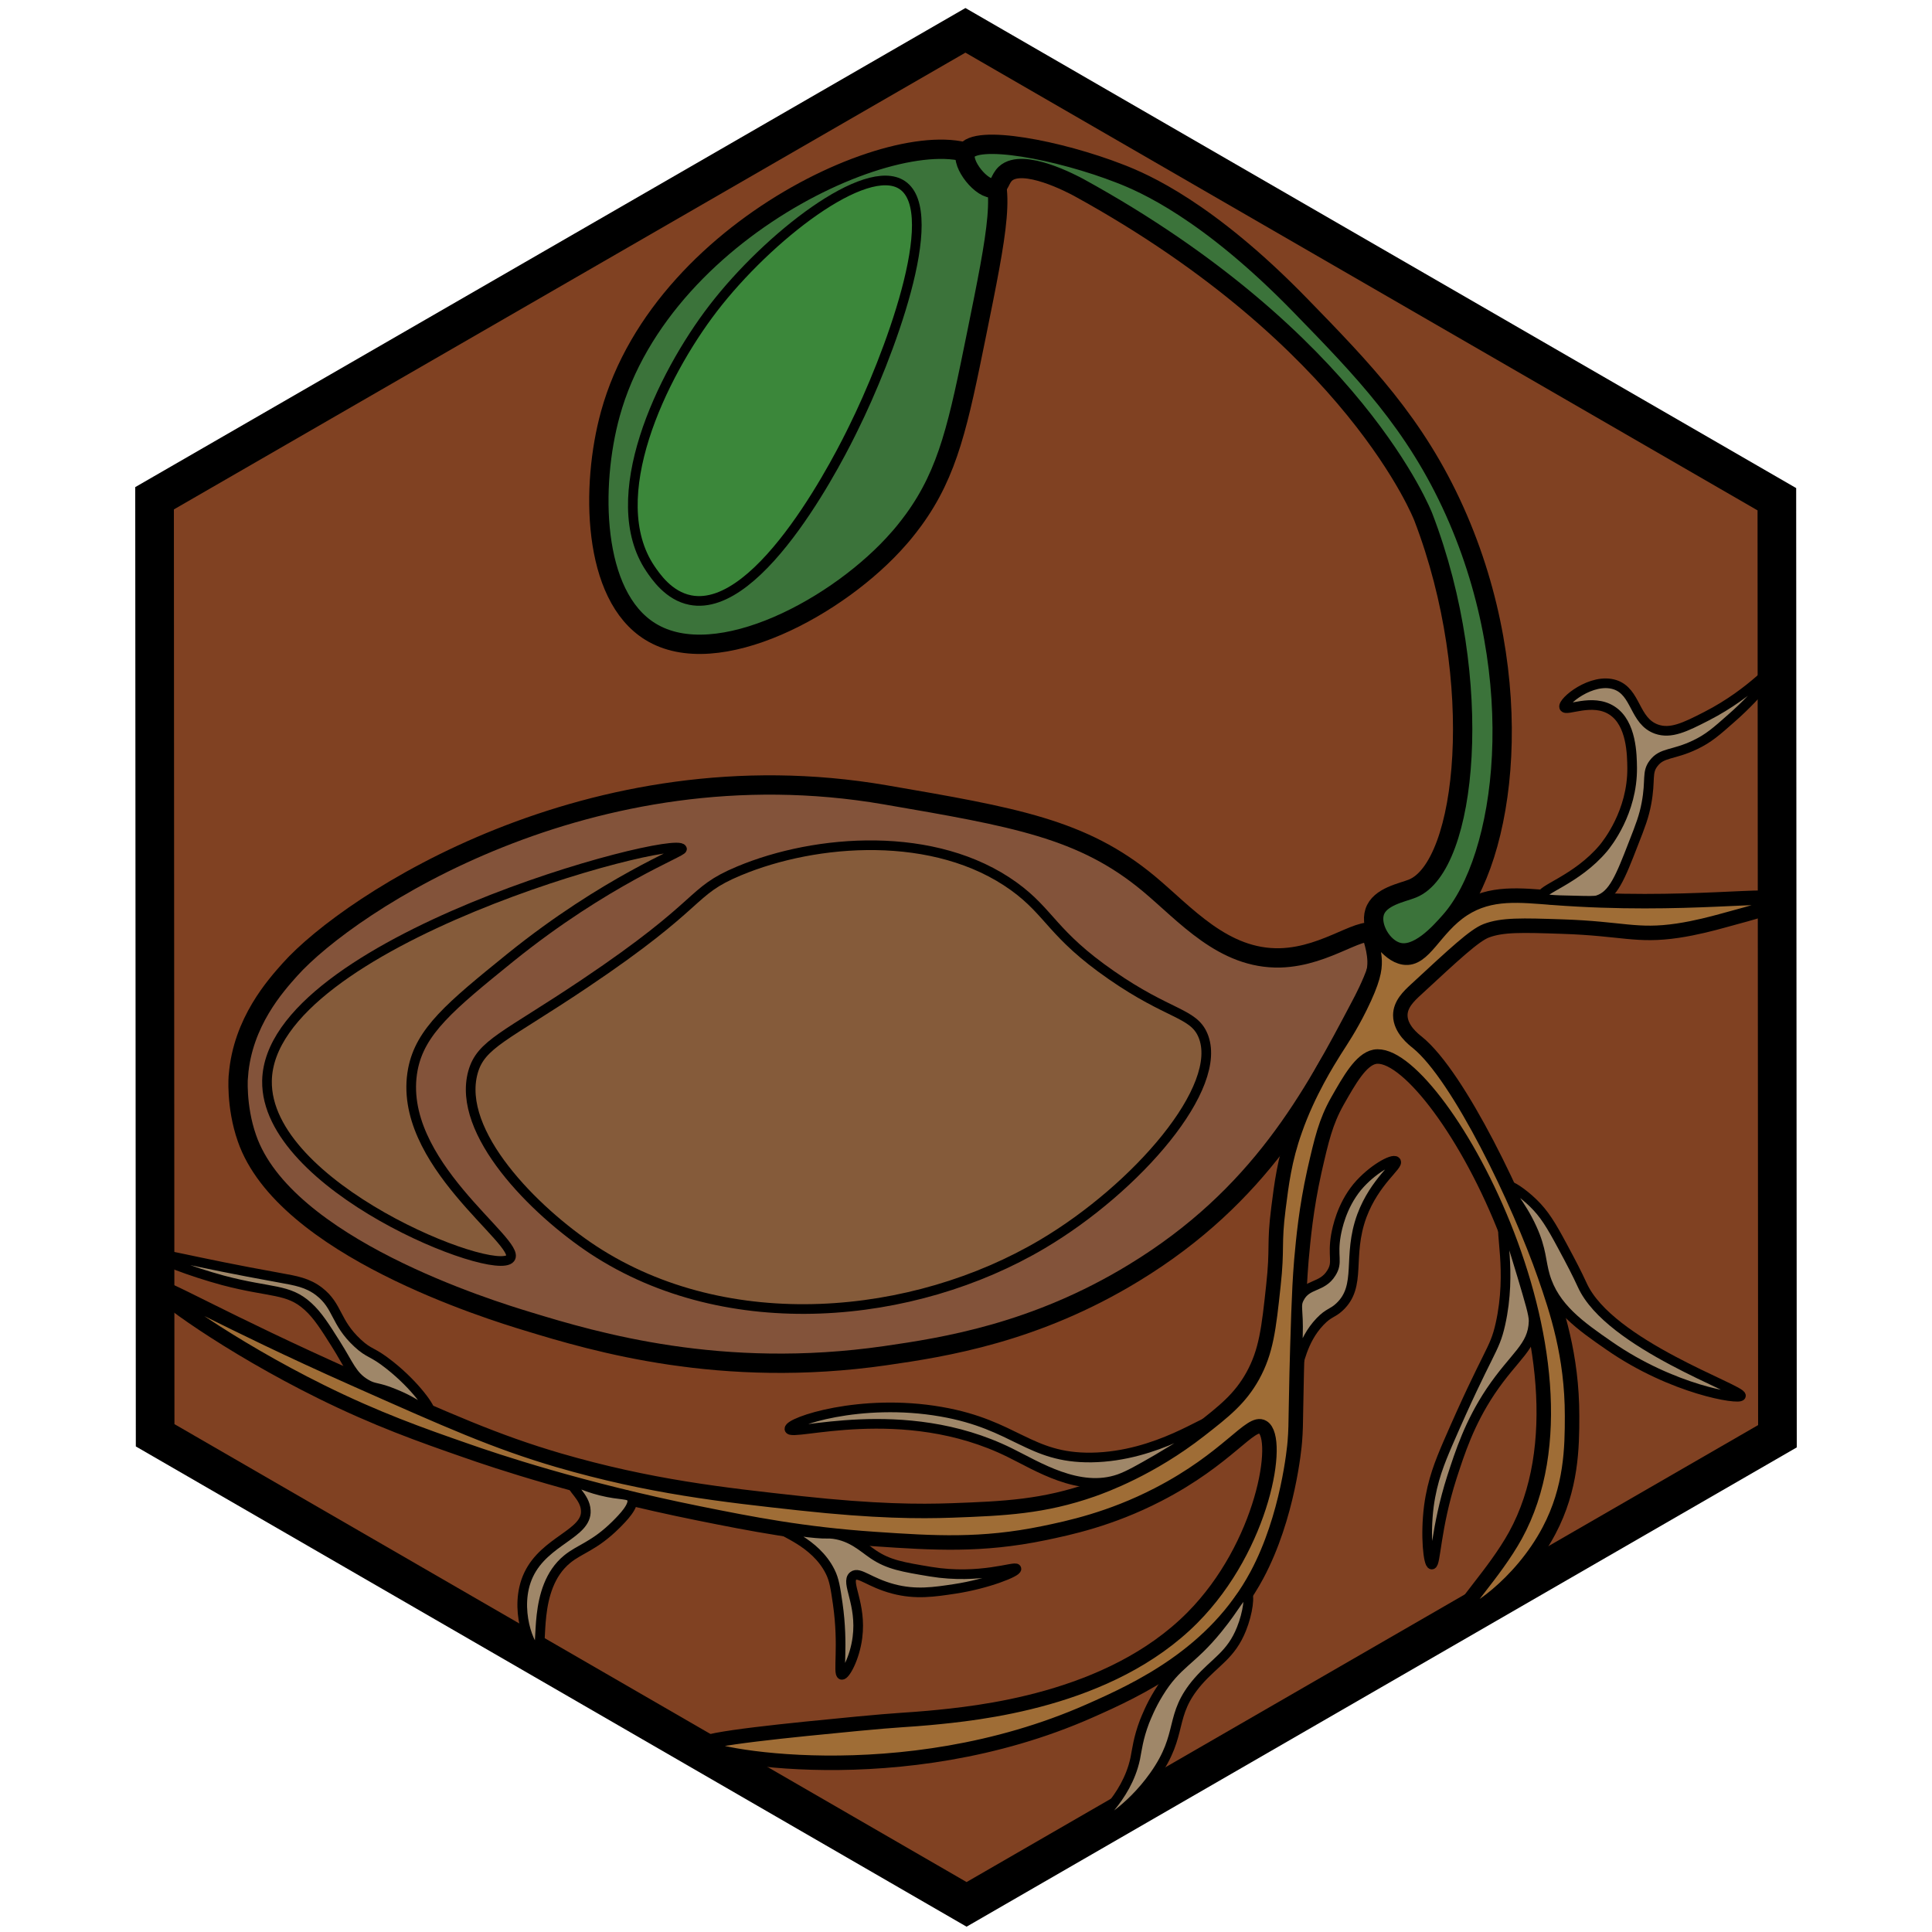 <?xml version="1.0" encoding="utf-8"?>
<!-- Generator: Adobe Illustrator 26.0.3, SVG Export Plug-In . SVG Version: 6.00 Build 0)  -->
<svg version="1.1" id="Ebene_1" xmlns="http://www.w3.org/2000/svg" xmlns:xlink="http://www.w3.org/1999/xlink" x="0px" y="0px"
	 viewBox="0 0 100 100" style="enable-background:new 0 0 100 100;" xml:space="preserve">
<style type="text/css">
	.st0{fill:#804122;stroke:#000000;stroke-width:2;stroke-miterlimit:10;}
	.st1{fill:#804122;stroke:#000000;stroke-width:0.5;stroke-miterlimit:10;}
	.st2{fill:#83533A;stroke:#000000;stroke-miterlimit:10;}
	.st3{fill:#855B3A;stroke:#000000;stroke-width:0.5;stroke-miterlimit:10;}
	.st4{fill:#3B733A;stroke:#000000;stroke-miterlimit:10;}
	.st5{fill:#3B873A;stroke:#000000;stroke-width:0.5;stroke-miterlimit:10;}
	.st6{fill:#9F6D36;stroke:#000000;stroke-width:0.75;stroke-miterlimit:10;}
	.st7{fill:#9F8769;stroke:#000000;stroke-width:0.5;stroke-miterlimit:10;}
</style>
<g id="Ebene_1_00000105394206495958893710000000907105606858611385_">
	<g id="Ebene_2_00000037695081456361326870000000537167486581588369_">
	</g>
	<g id="Ebene_1_00000061445211855329728190000003209767103334527892_">
		<polygon class="st0" points="8,25.79 49.97,1.57 91.97,25.84 92,74.34 50.03,98.57 8.03,74.29 		"/>
	</g>
	<path class="st1" d="M62.07,86.07"/>
</g>
<g id="Ebene_2_00000111873578797776195800000016808568050078377628_">
	<path class="st2" d="M12.78,58.91c1.94,5.62,12.61,8.9,14.52,9.48c3.53,1.08,10.04,3,18.52,1.78c3.05-0.44,7.77-1.17,12.89-4.3
		c6.51-3.97,9.23-9.1,11.7-13.78c0.39-0.73,1.58-3.05,0.89-3.7c-0.7-0.66-2.52,1.12-5.04,1.19c-2.95,0.07-4.91-2.27-6.81-3.85
		c-3.42-2.84-6.95-3.44-13.63-4.59c-15.26-2.63-27.73,5.6-30.81,9.04c-0.74,0.83-2.45,2.72-2.67,5.48
		C12.33,55.65,12.2,57.25,12.78,58.91z"/>
	<path class="st3" d="M26.41,65.13c-0.8,1.02-12.69-3.71-12.59-9.19c0.13-7.2,21.12-12.77,21.48-12c0.07,0.15-3.91,1.61-8.89,5.63
		c-3.1,2.51-4.66,3.8-5.04,5.78C20.46,60.15,27.04,64.32,26.41,65.13z"/>
	<path class="st3" d="M24.48,55.5c0.41-1.47,1.65-1.82,5.78-4.59c6.3-4.23,5.38-4.74,7.99-5.83c3.99-1.67,10.16-2.14,14.23,0.8
		c1.88,1.36,1.98,2.47,5.04,4.59c2.98,2.07,4.24,1.94,4.74,3.11c1.14,2.67-3.44,7.93-8.3,10.81c-6.66,3.95-16.29,4.88-23.26,0.3
		C27.64,62.67,23.62,58.62,24.48,55.5z"/>
	<path class="st4" d="M50.55,17.28c-0.94,4.63-1.45,7.14-3.26,9.63c-0.36,0.49-0.66,0.84-0.76,0.95c-3.05,3.51-9.41,6.97-12.87,4.83
		c-3.03-1.87-3.09-7.56-2.07-11.26C34.36,11.35,48.02,5.71,51,8.39C52.15,9.43,51.61,12.05,50.55,17.28z"/>
	<path class="st4" d="M71.15,47.21c-0.24,0.75,0.39,1.85,1.19,2.07c1.04,0.29,2.17-0.98,2.71-1.59c2.89-3.25,4.15-12.51,0.25-21.22
		c-2.04-4.55-4.77-7.35-8-10.67c-4.78-4.91-8.11-6.34-9.33-6.81c-3.12-1.22-7.53-2.07-7.98-1.1c-0.27,0.59,0.86,1.98,1.46,1.84
		c0.3-0.07,0.3-0.47,0.59-0.74c0.9-0.84,3.51,0.56,3.79,0.71c14.31,7.86,17.84,17.06,17.84,17.06c3.26,8.49,2.26,18.09-0.56,19.23
		C72.6,46.2,71.4,46.4,71.15,47.21z"/>
	<path class="st5" d="M46.7,9.58c-1.88-1.26-6.95,2.69-9.78,6.37c-2.7,3.51-5.71,9.84-3.26,13.48c0.28,0.41,0.95,1.41,2.07,1.63
		c3.7,0.73,7.91-7.8,8.44-8.89C45.95,18.58,48.83,11.01,46.7,9.58z"/>
	<path class="st6" d="M71.15,49.74c-0.03-0.84-0.38-1.4-0.22-1.49c0.25-0.14,0.81,1.16,1.73,1.31c1.06,0.17,1.57-1.52,3.08-2.5
		c1.42-0.92,2.93-0.72,4.67-0.59c6.87,0.52,11.65-0.34,11.69,0.15c0.02,0.24-1.18,0.56-2.95,1.04c-0.51,0.14-1.37,0.37-2.3,0.51
		c-2.15,0.32-2.88-0.11-6-0.21c-2.07-0.07-3.1-0.1-3.93,0.22c-0.61,0.24-1.61,1.17-3.63,3.04c-0.37,0.34-0.81,0.76-0.81,1.33
		c0,0.72,0.69,1.25,0.89,1.41c2.15,1.75,5.27,8.28,6.59,12.07c0.62,1.79,1.41,4.12,1.41,7.26c0,1.64-0.03,3.73-1.19,5.93
		c-1.5,2.85-4.19,4.57-4.46,4.32c-0.25-0.23,1.62-2.08,2.72-4.07c5.02-9.15-4.22-25.35-7.29-24.77c-0.71,0.14-1.31,1.21-1.93,2.3
		c-0.6,1.07-0.81,1.96-1.19,3.63c-0.43,1.94-0.57,3.49-0.67,4.59c-0.08,0.98-0.11,1.7-0.15,2.74c-0.18,5.24-0.1,5.54-0.19,6.66
		c-0.02,0.27-0.35,3.89-1.96,6.9c-2.2,4.11-6.18,5.94-8.67,7.04c-9.73,4.3-20.06,2.26-20.07,1.77c-0.01-0.33,4.75-0.79,8.07-1.11
		c2.07-0.2,2.75-0.21,3.7-0.3c2.44-0.23,9.34-0.87,13.63-5.19c3.69-3.72,4.58-9.3,3.64-9.86c-0.62-0.38-1.79,1.62-5.42,3.49
		c-2.48,1.28-4.63,1.73-5.93,2c-3.21,0.66-5.66,0.51-8.74,0.3c-3.69-0.25-6.38-0.78-9.11-1.33c-6.1-1.23-10.54-2.72-12.07-3.26
		c-2.3-0.8-4.59-1.61-7.48-3.04c-4.77-2.36-8.64-5.16-8.49-5.41c0.13-0.23,3.4,1.72,10.2,4.74c4.9,2.18,7.35,3.27,10.59,4.22
		c4.71,1.37,8.49,1.79,12.52,2.23c3.87,0.42,6.14,0.43,7.85,0.37c2.72-0.1,4.73-0.19,7.27-1.08c0.59-0.21,3-1.08,5.55-3.07
		c1.27-0.99,2.08-1.63,2.74-2.81c0.7-1.27,0.83-2.44,1.07-4.67c0.22-2,0.02-2.11,0.26-3.99c0.16-1.26,0.31-2.52,0.86-4.06
		c0.68-1.95,1.72-3.59,2.05-4.12c0.33-0.52,0.79-1.19,1.32-2.26C71.08,50.74,71.16,50.19,71.15,49.74z"/>
	<path class="st7" d="M90.11,72.25c-0.08,0.22-3.54-0.32-6.81-2.59c-1.49-1.03-2.85-1.98-3.33-3.63c-0.22-0.75-0.17-1.34-0.67-2.44
		c-0.59-1.31-1.38-2.07-1.25-2.19c0.11-0.1,0.77,0.35,1.29,0.85c0.59,0.57,0.94,1.15,1.52,2.23c0.5,0.93,0.74,1.39,1.04,2.04
		C83.3,69.6,90.22,71.93,90.11,72.25z"/>
	<path class="st7" d="M73.96,77.95c0.18-1.34,0.58-2.3,0.96-3.19c2.14-4.94,2.42-4.8,2.74-6.22c0.62-2.76-0.07-5,0.2-5.04
		c0.15-0.02,0.41,0.83,0.92,2.52c0.4,1.35,0.61,2.03,0.6,2.37c-0.04,1.34-0.98,1.77-2.23,3.63c-1.1,1.65-1.58,3.15-2,4.44
		c-0.85,2.65-0.83,4.53-1.04,4.52C73.93,80.98,73.76,79.5,73.96,77.95z"/>
	<path class="st7" d="M59.91,75.52c-0.92,0.53-1.48,0.85-1.98,1.03c-2.08,0.73-4.25-0.67-5.66-1.36
		c-5.54-2.74-11.39-0.78-11.41-1.23c-0.02-0.36,3.67-1.62,7.85-0.89c3.86,0.67,4.55,2.41,7.78,2.37c3.46-0.05,6.06-2.09,6.18-1.84
		C62.76,73.79,60.9,74.94,59.91,75.52z"/>
	<path class="st7" d="M67.25,67.2c-0.21,0.4-0.03,0.55-0.07,1.93c-0.03,0.96-0.13,1.54-0.05,1.56c0.12,0.03,0.22-1.27,1.2-2.29
		c0.45-0.47,0.62-0.4,1-0.75c1.18-1.1,0.38-2.6,1.16-4.72c0.67-1.8,1.95-2.63,1.76-2.82c-0.16-0.17-1.25,0.43-2,1.33
		c-0.82,1-1.04,2.16-1.1,2.48c-0.2,1.14,0.12,1.4-0.24,1.97C68.43,66.67,67.64,66.42,67.25,67.2z"/>
	<path class="st7" d="M40.44,79.11c0.05-0.1,0.64,0.16,1.8,0.25c0.55,0.05,0.59,0,0.9,0.04c0.96,0.13,1.52,0.69,2.07,1.06
		c0.79,0.53,1.52,0.65,2.96,0.89c2.55,0.42,4.4-0.32,4.44-0.15c0.04,0.16-1.48,0.78-3.19,1.04c-1.06,0.16-2.02,0.31-3.19,0
		c-1.24-0.33-1.77-0.91-2.07-0.67c-0.41,0.33,0.45,1.44,0.22,3.19c-0.14,1.08-0.64,1.96-0.81,1.93c-0.22-0.05,0.11-1.47-0.21-3.69
		c-0.12-0.82-0.18-1.23-0.39-1.65C42.19,79.78,40.37,79.28,40.44,79.11z"/>
	<path class="st7" d="M79.8,46.42c0.06,0.15,0.58,0.17,1.64,0.19c0.74,0.02,1.11,0.03,1.26-0.02c0.8-0.26,1.16-1.16,1.85-2.94
		c0.36-0.92,0.54-1.38,0.67-2.07c0.23-1.23,0-1.59,0.37-2.07c0.44-0.58,1-0.41,2.15-0.96c0.69-0.33,1.09-0.68,1.88-1.38
		c1.51-1.32,2.55-2.76,2.46-2.84c-0.1-0.09-1.35,1.51-3.75,2.74c-1.11,0.57-1.85,0.93-2.59,0.67c-1.17-0.42-1.03-1.93-2.15-2.3
		c-1.2-0.39-2.73,0.88-2.63,1.16c0.09,0.25,1.46-0.49,2.48,0.18c1.02,0.66,1.03,2.3,1.04,2.96c0.02,2.3-1.31,3.94-1.48,4.15
		C81.59,45.57,79.66,46.05,79.8,46.42z"/>
	<path class="st7" d="M18.92,71.62c-0.7-0.42-0.85-0.97-1.54-2.06c-0.55-0.87-0.93-1.48-1.44-1.94c-1.03-0.94-1.91-0.69-4.4-1.35
		c-1.62-0.44-3.46-1.13-3.41-1.31c0.04-0.17,1.7,0.34,6.31,1.17c0.89,0.16,1.48,0.26,2.08,0.72c0.98,0.76,0.82,1.58,1.98,2.66
		c0.63,0.59,0.74,0.41,1.67,1.15c1.33,1.05,2.21,2.3,2.08,2.44c-0.09,0.1-0.62-0.48-1.86-0.97C19.5,71.76,19.4,71.91,18.92,71.62z"
		/>
	<path class="st7" d="M29.65,76.77c0.12-0.14,0.53,0.16,1.45,0.39c1.03,0.26,1.48,0.13,1.6,0.4c0.17,0.36-0.46,1-0.82,1.36
		c-1.12,1.11-1.86,1.24-2.52,1.78c-1.85,1.51-1.18,4.68-1.57,4.69c-0.32,0.01-1.25-2.14-0.43-3.88c0.84-1.78,3.04-2.12,2.96-3.33
		C30.29,77.46,29.49,76.97,29.65,76.77z"/>
	<path class="st7" d="M63.04,84.29c-1.4,1.73-2.12,1.78-3.08,3.36c-0.4,0.65-0.62,1.22-0.72,1.46c-0.33,0.87-0.39,1.46-0.48,1.91
		c-0.46,2.15-2.22,3.36-2.08,3.49c0.13,0.13,1.78-0.79,3.06-2.6c1.56-2.2,0.72-3.09,2.27-4.88c0.89-1.02,1.71-1.36,2.25-2.72
		c0.33-0.82,0.46-1.79,0.26-1.88C64.32,82.36,63.97,83.15,63.04,84.29z"/>
</g>
</svg>
